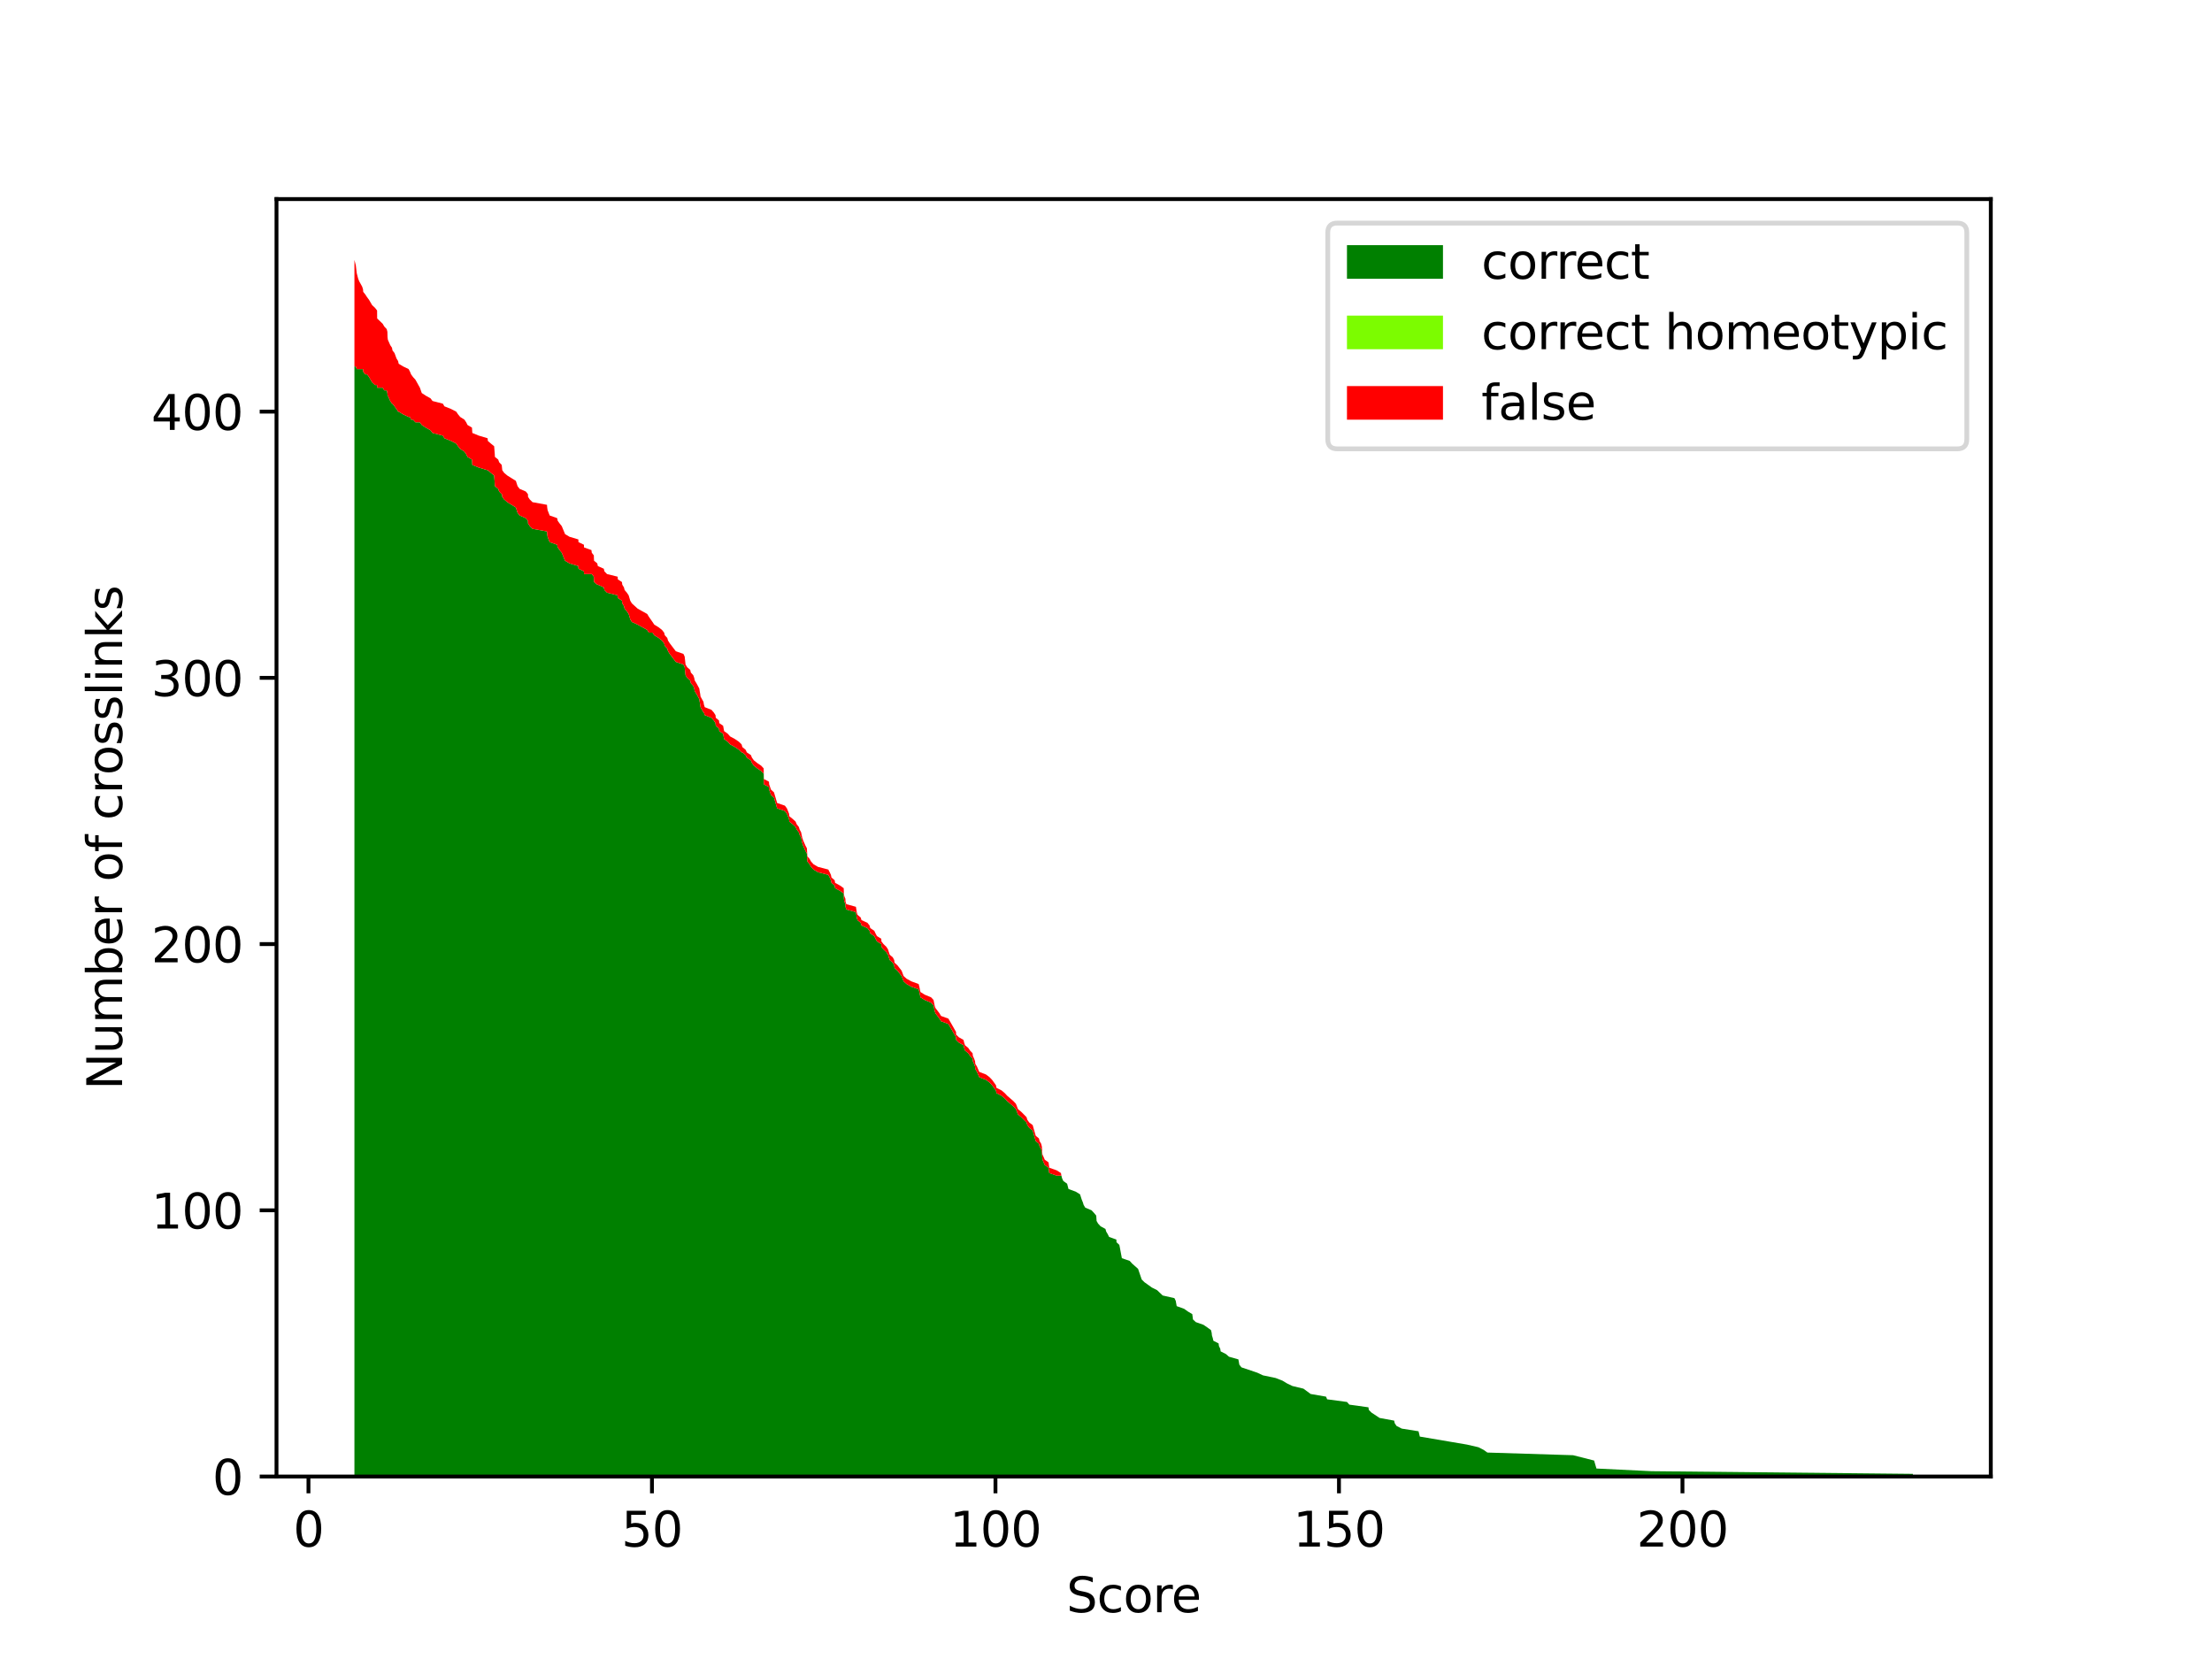 <?xml version="1.0" encoding="utf-8" standalone="no"?>
<!DOCTYPE svg PUBLIC "-//W3C//DTD SVG 1.1//EN"
  "http://www.w3.org/Graphics/SVG/1.1/DTD/svg11.dtd">
<svg xmlns:xlink="http://www.w3.org/1999/xlink" width="460.8pt" height="345.6pt" viewBox="0 0 460.8 345.6" xmlns="http://www.w3.org/2000/svg" version="1.1">
 <defs>
  <style type="text/css">*{stroke-linejoin: round; stroke-linecap: butt}</style>
 </defs>
 <g id="figure_1">
  <g id="patch_1">
   <path d="M 0 345.6 
L 460.8 345.6 
L 460.8 0 
L 0 0 
z
" style="fill: #ffffff"/>
  </g>
  <g id="axes_1">
   <g id="patch_2">
    <path d="M 57.6 307.584 
L 414.72 307.584 
L 414.72 41.472 
L 57.6 41.472 
z
" style="fill: #ffffff"/>
   </g>
   <g id="PolyCollection_1">
    <path d="M 73.833 76.327 
L 73.833 307.584 
L 74.119 307.584 
L 74.319 307.584 
L 74.606 307.584 
L 74.82 307.584 
L 75.436 307.584 
L 75.622 307.584 
L 75.665 307.584 
L 76.108 307.584 
L 76.466 307.584 
L 76.881 307.584 
L 77.525 307.584 
L 78.126 307.584 
L 78.555 307.584 
L 78.57 307.584 
L 79.729 307.584 
L 80.044 307.584 
L 80.559 307.584 
L 80.702 307.584 
L 80.731 307.584 
L 80.802 307.584 
L 81.289 307.584 
L 81.661 307.584 
L 81.761 307.584 
L 82.191 307.584 
L 82.591 307.584 
L 82.935 307.584 
L 83.049 307.584 
L 83.965 307.584 
L 85.124 307.584 
L 85.411 307.584 
L 85.64 307.584 
L 86.04 307.584 
L 86.541 307.584 
L 87.472 307.584 
L 87.858 307.584 
L 88.702 307.584 
L 89.69 307.584 
L 90.105 307.584 
L 92.252 307.584 
L 92.581 307.584 
L 93.969 307.584 
L 95.042 307.584 
L 95.414 307.584 
L 95.872 307.584 
L 96.745 307.584 
L 97.117 307.584 
L 97.389 307.584 
L 98.32 307.584 
L 98.391 307.584 
L 99.736 307.584 
L 101.583 307.584 
L 101.626 307.584 
L 102.27 307.584 
L 102.942 307.584 
L 102.985 307.584 
L 103.071 307.584 
L 103.1 307.584 
L 103.787 307.584 
L 103.987 307.584 
L 104.516 307.584 
L 104.574 307.584 
L 104.631 307.584 
L 105.032 307.584 
L 105.69 307.584 
L 106.577 307.584 
L 107.465 307.584 
L 107.822 307.584 
L 108.252 307.584 
L 109.54 307.584 
L 109.983 307.584 
L 109.998 307.584 
L 110.37 307.584 
L 110.928 307.584 
L 113.948 307.584 
L 113.991 307.584 
L 114.076 307.584 
L 114.506 307.584 
L 116.066 307.584 
L 116.18 307.584 
L 116.581 307.584 
L 117.025 307.584 
L 117.712 307.584 
L 118.642 307.584 
L 120.488 307.584 
L 120.502 307.584 
L 121.647 307.584 
L 121.661 307.584 
L 123.207 307.584 
L 123.279 307.584 
L 123.708 307.584 
L 123.722 307.584 
L 123.751 307.584 
L 124.424 307.584 
L 124.538 307.584 
L 125.783 307.584 
L 125.912 307.584 
L 126.456 307.584 
L 128.674 307.584 
L 128.703 307.584 
L 129.561 307.584 
L 129.633 307.584 
L 129.976 307.584 
L 130.12 307.584 
L 130.592 307.584 
L 130.964 307.584 
L 131.293 307.584 
L 131.622 307.584 
L 132.839 307.584 
L 134.828 307.584 
L 135.157 307.584 
L 135.93 307.584 
L 136.302 307.584 
L 137.204 307.584 
L 137.905 307.584 
L 138.349 307.584 
L 138.492 307.584 
L 139.007 307.584 
L 139.164 307.584 
L 139.522 307.584 
L 140.782 307.584 
L 142.37 307.584 
L 142.628 307.584 
L 142.814 307.584 
L 143.157 307.584 
L 143.787 307.584 
L 143.916 307.584 
L 144.417 307.584 
L 144.617 307.584 
L 144.731 307.584 
L 145.075 307.584 
L 145.676 307.584 
L 145.762 307.584 
L 145.862 307.584 
L 145.934 307.584 
L 146.234 307.584 
L 146.549 307.584 
L 146.635 307.584 
L 146.807 307.584 
L 148.209 307.584 
L 148.696 307.584 
L 149.054 307.584 
L 149.111 307.584 
L 149.783 307.584 
L 149.841 307.584 
L 150.642 307.584 
L 150.842 307.584 
L 151.615 307.584 
L 152.102 307.584 
L 153.118 307.584 
L 153.934 307.584 
L 154.492 307.584 
L 154.649 307.584 
L 155.322 307.584 
L 155.58 307.584 
L 156.424 307.584 
L 156.653 307.584 
L 157.054 307.584 
L 157.755 307.584 
L 158.571 307.584 
L 159.086 307.584 
L 159.129 307.584 
L 160.188 307.584 
L 160.231 307.584 
L 160.617 307.584 
L 161.233 307.584 
L 161.891 307.584 
L 163.508 307.584 
L 163.923 307.584 
L 164.367 307.584 
L 164.438 307.584 
L 165.14 307.584 
L 165.741 307.584 
L 165.97 307.584 
L 166.413 307.584 
L 166.585 307.584 
L 166.886 307.584 
L 167 307.584 
L 167.115 307.584 
L 167.301 307.584 
L 167.787 307.584 
L 168.088 307.584 
L 168.188 307.584 
L 168.646 307.584 
L 168.961 307.584 
L 169.462 307.584 
L 170.406 307.584 
L 172.553 307.584 
L 172.839 307.584 
L 173.097 307.584 
L 173.211 307.584 
L 173.87 307.584 
L 173.97 307.584 
L 174.986 307.584 
L 175.759 307.584 
L 175.802 307.584 
L 175.887 307.584 
L 176.116 307.584 
L 176.131 307.584 
L 176.302 307.584 
L 178.306 307.584 
L 178.478 307.584 
L 178.621 307.584 
L 179.294 307.584 
L 179.465 307.584 
L 180.696 307.584 
L 181.14 307.584 
L 181.297 307.584 
L 182.127 307.584 
L 182.385 307.584 
L 182.685 307.584 
L 183.587 307.584 
L 183.616 307.584 
L 184.045 307.584 
L 184.632 307.584 
L 184.99 307.584 
L 185.161 307.584 
L 185.347 307.584 
L 185.991 307.584 
L 186.278 307.584 
L 186.349 307.584 
L 186.964 307.584 
L 187.823 307.584 
L 188.238 307.584 
L 188.854 307.584 
L 189.855 307.584 
L 191.372 307.584 
L 191.516 307.584 
L 191.745 307.584 
L 192.632 307.584 
L 193.963 307.584 
L 194.478 307.584 
L 194.693 307.584 
L 194.864 307.584 
L 195.709 307.584 
L 196.038 307.584 
L 197.569 307.584 
L 198.213 307.584 
L 199.158 307.584 
L 199.172 307.584 
L 199.745 307.584 
L 200.718 307.584 
L 200.847 307.584 
L 201.033 307.584 
L 201.705 307.584 
L 202.077 307.584 
L 202.607 307.584 
L 202.664 307.584 
L 202.922 307.584 
L 203.122 307.584 
L 203.179 307.584 
L 203.523 307.584 
L 203.995 307.584 
L 205.412 307.584 
L 206.142 307.584 
L 206.671 307.584 
L 207.473 307.584 
L 207.587 307.584 
L 208.675 307.584 
L 209.319 307.584 
L 209.834 307.584 
L 211.122 307.584 
L 211.637 307.584 
L 212.067 307.584 
L 212.739 307.584 
L 213.841 307.584 
L 214.013 307.584 
L 214.399 307.584 
L 215.129 307.584 
L 215.759 307.584 
L 216.432 307.584 
L 216.561 307.584 
L 216.89 307.584 
L 217.033 307.584 
L 217.162 307.584 
L 217.648 307.584 
L 218.435 307.584 
L 218.578 307.584 
L 220.138 307.584 
L 221.011 307.584 
L 221.112 307.584 
L 221.255 307.584 
L 221.512 307.584 
L 222.299 307.584 
L 222.586 307.584 
L 224.103 307.584 
L 224.99 307.584 
L 225.348 307.584 
L 225.577 307.584 
L 225.748 307.584 
L 226.078 307.584 
L 227.394 307.584 
L 227.909 307.584 
L 228.367 307.584 
L 228.439 307.584 
L 228.754 307.584 
L 229.269 307.584 
L 230.285 307.584 
L 230.443 307.584 
L 230.772 307.584 
L 231.044 307.584 
L 232.561 307.584 
L 232.589 307.584 
L 233.176 307.584 
L 233.291 307.584 
L 233.391 307.584 
L 233.706 307.584 
L 235.337 307.584 
L 235.838 307.584 
L 237.083 307.584 
L 237.842 307.584 
L 238.4 307.584 
L 239.945 307.584 
L 241.047 307.584 
L 242.207 307.584 
L 244.654 307.584 
L 244.926 307.584 
L 245.126 307.584 
L 246.672 307.584 
L 247.445 307.584 
L 248.375 307.584 
L 248.518 307.584 
L 249.105 307.584 
L 250.693 307.584 
L 251.509 307.584 
L 252.268 307.584 
L 252.411 307.584 
L 252.468 307.584 
L 252.64 307.584 
L 252.768 307.584 
L 253.856 307.584 
L 253.928 307.584 
L 254.2 307.584 
L 254.285 307.584 
L 255.387 307.584 
L 256.017 307.584 
L 257.978 307.584 
L 258.178 307.584 
L 258.622 307.584 
L 261.913 307.584 
L 263.101 307.584 
L 265.749 307.584 
L 267.166 307.584 
L 268.082 307.584 
L 269.227 307.584 
L 271.531 307.584 
L 273.033 307.584 
L 276.239 307.584 
L 276.468 307.584 
L 280.604 307.584 
L 281.091 307.584 
L 285.069 307.584 
L 285.155 307.584 
L 285.713 307.584 
L 287.388 307.584 
L 290.422 307.584 
L 290.551 307.584 
L 290.923 307.584 
L 292.01 307.584 
L 295.502 307.584 
L 295.645 307.584 
L 295.774 307.584 
L 302.315 307.584 
L 305.578 307.584 
L 307.982 307.584 
L 309.07 307.584 
L 309.842 307.584 
L 327.703 307.584 
L 332.082 307.584 
L 332.569 307.584 
L 344.047 307.584 
L 398.487 307.584 
L 398.487 307.029 
L 398.487 307.029 
L 344.047 306.475 
L 332.569 305.92 
L 332.082 304.257 
L 327.703 303.147 
L 309.842 302.593 
L 309.07 302.038 
L 307.982 301.484 
L 305.578 300.929 
L 302.315 300.375 
L 295.774 299.265 
L 295.645 298.711 
L 295.502 298.156 
L 292.01 297.602 
L 290.923 297.047 
L 290.551 296.493 
L 290.422 295.938 
L 287.388 295.383 
L 285.713 294.274 
L 285.155 293.72 
L 285.069 293.165 
L 281.091 292.611 
L 280.604 292.056 
L 276.468 291.501 
L 276.239 290.947 
L 273.033 290.392 
L 271.531 289.283 
L 269.227 288.729 
L 268.082 288.174 
L 267.166 287.619 
L 265.749 287.065 
L 263.101 286.51 
L 261.913 285.956 
L 258.622 284.846 
L 258.178 284.292 
L 257.978 283.183 
L 256.017 282.628 
L 255.387 282.074 
L 254.285 281.519 
L 254.2 280.964 
L 253.928 280.41 
L 253.856 279.855 
L 252.768 279.301 
L 252.64 278.746 
L 252.468 278.192 
L 252.411 277.637 
L 252.268 277.082 
L 251.509 276.528 
L 250.693 275.973 
L 249.105 275.419 
L 248.518 274.864 
L 248.375 273.755 
L 247.445 273.2 
L 246.672 272.646 
L 245.126 272.091 
L 244.926 270.982 
L 244.654 270.428 
L 242.207 269.873 
L 241.047 268.764 
L 239.945 268.209 
L 238.4 267.1 
L 237.842 266.546 
L 237.083 264.327 
L 235.838 263.218 
L 235.337 262.664 
L 233.706 262.109 
L 233.391 260.445 
L 233.291 259.891 
L 233.176 259.336 
L 232.589 258.782 
L 232.561 258.227 
L 231.044 257.672 
L 230.772 257.118 
L 230.443 256.563 
L 230.285 256.009 
L 229.269 255.454 
L 228.754 254.9 
L 228.439 254.345 
L 228.367 253.236 
L 227.909 252.681 
L 227.394 252.127 
L 226.078 251.572 
L 225.748 251.018 
L 225.577 250.463 
L 225.348 249.908 
L 224.99 248.799 
L 224.103 248.245 
L 222.586 247.69 
L 222.299 246.581 
L 221.512 246.026 
L 221.255 245.472 
L 221.112 244.917 
L 221.011 244.917 
L 220.138 244.917 
L 218.578 244.363 
L 218.435 243.253 
L 217.648 242.699 
L 217.162 241.59 
L 217.033 239.926 
L 216.89 239.371 
L 216.561 238.817 
L 216.432 238.262 
L 215.759 237.708 
L 215.129 235.489 
L 214.399 234.935 
L 214.013 234.38 
L 213.841 233.826 
L 212.739 232.717 
L 212.067 232.162 
L 211.637 231.053 
L 211.122 230.498 
L 209.834 229.389 
L 209.319 228.835 
L 208.675 228.28 
L 207.587 227.725 
L 207.473 227.171 
L 206.671 226.062 
L 206.142 225.507 
L 205.412 224.953 
L 203.995 224.398 
L 203.523 223.289 
L 203.179 222.734 
L 203.122 222.18 
L 202.922 221.625 
L 202.664 221.071 
L 202.607 220.516 
L 202.077 219.961 
L 201.705 219.407 
L 201.033 218.852 
L 200.847 218.298 
L 200.718 217.743 
L 199.745 217.189 
L 199.172 216.634 
L 199.158 216.079 
L 198.213 214.416 
L 197.569 213.307 
L 196.038 212.752 
L 195.709 212.197 
L 194.864 211.088 
L 194.693 210.534 
L 194.478 209.425 
L 193.963 208.87 
L 192.632 208.315 
L 191.745 207.761 
L 191.516 206.652 
L 191.372 206.097 
L 189.855 205.543 
L 188.854 204.988 
L 188.238 204.433 
L 187.823 203.324 
L 186.964 202.215 
L 186.349 201.66 
L 186.278 201.106 
L 185.991 200.551 
L 185.347 199.997 
L 185.161 199.442 
L 184.99 198.888 
L 184.632 198.333 
L 184.045 197.778 
L 183.616 197.224 
L 183.587 196.669 
L 182.685 196.115 
L 182.385 195.56 
L 182.127 195.006 
L 181.297 194.451 
L 181.14 193.896 
L 180.696 193.342 
L 179.465 192.787 
L 179.294 192.233 
L 178.621 191.678 
L 178.478 191.124 
L 178.306 190.014 
L 176.302 189.46 
L 176.131 188.905 
L 176.116 188.351 
L 175.887 187.796 
L 175.802 187.242 
L 175.759 186.132 
L 174.986 185.578 
L 173.97 185.023 
L 173.87 184.469 
L 173.211 183.914 
L 173.097 183.36 
L 172.839 182.805 
L 172.553 182.25 
L 170.406 181.696 
L 169.462 181.141 
L 168.961 180.587 
L 168.646 180.032 
L 168.188 179.478 
L 168.088 177.814 
L 167.787 177.259 
L 167.301 176.15 
L 167.115 175.596 
L 167 175.041 
L 166.886 174.486 
L 166.585 173.932 
L 166.413 173.377 
L 165.97 172.823 
L 165.741 172.268 
L 165.14 171.714 
L 164.438 171.159 
L 164.367 170.604 
L 163.923 169.495 
L 163.508 168.941 
L 161.891 168.386 
L 161.233 166.168 
L 160.617 165.613 
L 160.231 164.504 
L 160.188 163.95 
L 159.129 163.395 
L 159.086 161.177 
L 158.571 160.622 
L 157.755 160.068 
L 157.054 159.513 
L 156.653 158.958 
L 156.424 158.404 
L 155.58 157.849 
L 155.322 157.295 
L 154.649 156.74 
L 154.492 156.74 
L 153.934 156.185 
L 153.118 155.631 
L 152.102 155.076 
L 151.615 154.522 
L 150.842 153.967 
L 150.642 152.858 
L 149.841 152.303 
L 149.783 151.749 
L 149.111 151.194 
L 149.054 150.64 
L 148.696 150.085 
L 148.209 149.531 
L 146.807 148.976 
L 146.635 148.421 
L 146.549 148.421 
L 146.234 147.867 
L 145.934 147.312 
L 145.862 146.758 
L 145.762 146.203 
L 145.676 145.649 
L 145.075 144.539 
L 144.731 143.985 
L 144.617 143.43 
L 144.417 142.876 
L 143.916 142.321 
L 143.787 141.767 
L 143.157 141.212 
L 142.814 140.657 
L 142.628 138.994 
L 142.37 138.439 
L 140.782 137.885 
L 139.522 136.221 
L 139.164 135.666 
L 139.007 135.112 
L 138.492 134.557 
L 138.349 134.003 
L 137.905 133.448 
L 137.204 132.893 
L 136.302 132.339 
L 135.93 131.784 
L 135.157 131.784 
L 134.828 131.23 
L 132.839 130.121 
L 131.622 129.566 
L 131.293 129.011 
L 130.964 127.902 
L 130.592 127.348 
L 130.12 126.793 
L 129.976 126.239 
L 129.633 125.684 
L 129.561 125.129 
L 128.703 124.575 
L 128.674 124.02 
L 126.456 123.466 
L 125.912 122.911 
L 125.783 122.357 
L 124.538 121.802 
L 124.424 121.802 
L 123.751 121.247 
L 123.722 120.693 
L 123.708 120.138 
L 123.279 119.584 
L 123.207 119.584 
L 121.661 119.584 
L 121.647 119.029 
L 120.502 118.475 
L 120.488 117.92 
L 118.642 117.365 
L 117.712 116.811 
L 117.025 115.147 
L 116.581 114.592 
L 116.18 114.038 
L 116.066 113.483 
L 114.506 112.929 
L 114.076 111.82 
L 113.991 111.265 
L 113.948 110.71 
L 110.928 110.156 
L 110.37 109.601 
L 109.998 109.047 
L 109.983 108.492 
L 109.54 107.938 
L 108.252 107.383 
L 107.822 106.828 
L 107.465 105.719 
L 106.577 105.165 
L 105.69 104.61 
L 105.032 104.056 
L 104.631 103.501 
L 104.574 102.946 
L 104.516 102.946 
L 103.987 102.392 
L 103.787 101.837 
L 103.1 101.283 
L 103.071 100.728 
L 102.985 99.619 
L 102.942 99.064 
L 102.27 98.51 
L 101.626 97.955 
L 101.583 97.955 
L 99.736 97.401 
L 98.391 96.846 
L 98.32 95.737 
L 97.389 95.182 
L 97.117 94.628 
L 96.745 94.073 
L 95.872 93.519 
L 95.414 92.964 
L 95.042 92.41 
L 93.969 91.855 
L 92.581 91.3 
L 92.252 90.746 
L 90.105 90.191 
L 89.69 89.637 
L 88.702 89.082 
L 87.858 88.528 
L 87.472 87.973 
L 86.541 87.973 
L 86.04 87.418 
L 85.64 87.418 
L 85.411 86.864 
L 85.124 86.864 
L 83.965 86.309 
L 83.049 85.755 
L 82.935 85.755 
L 82.591 85.2 
L 82.191 84.646 
L 81.761 84.091 
L 81.661 84.091 
L 81.289 83.536 
L 80.802 82.427 
L 80.731 82.427 
L 80.702 81.873 
L 80.559 81.318 
L 80.044 81.318 
L 79.729 80.764 
L 78.57 80.764 
L 78.555 80.209 
L 78.126 80.209 
L 77.525 79.654 
L 76.881 78.545 
L 76.466 77.991 
L 76.108 77.991 
L 75.665 77.436 
L 75.622 76.882 
L 75.436 76.882 
L 74.82 76.882 
L 74.606 76.882 
L 74.319 76.882 
L 74.119 76.327 
L 73.833 76.327 
z
" clip-path="url(#p78bee0793d)" style="fill: #008000"/>
   </g>
   <g id="PolyCollection_2">
    <path d="M 73.833 76.327 
L 73.833 76.327 
L 74.119 76.327 
L 74.319 76.882 
L 74.606 76.882 
L 74.82 76.882 
L 75.436 76.882 
L 75.622 76.882 
L 75.665 77.436 
L 76.108 77.991 
L 76.466 77.991 
L 76.881 78.545 
L 77.525 79.654 
L 78.126 80.209 
L 78.555 80.209 
L 78.57 80.764 
L 79.729 80.764 
L 80.044 81.318 
L 80.559 81.318 
L 80.702 81.873 
L 80.731 82.427 
L 80.802 82.427 
L 81.289 83.536 
L 81.661 84.091 
L 81.761 84.091 
L 82.191 84.646 
L 82.591 85.2 
L 82.935 85.755 
L 83.049 85.755 
L 83.965 86.309 
L 85.124 86.864 
L 85.411 86.864 
L 85.64 87.418 
L 86.04 87.418 
L 86.541 87.973 
L 87.472 87.973 
L 87.858 88.528 
L 88.702 89.082 
L 89.69 89.637 
L 90.105 90.191 
L 92.252 90.746 
L 92.581 91.3 
L 93.969 91.855 
L 95.042 92.41 
L 95.414 92.964 
L 95.872 93.519 
L 96.745 94.073 
L 97.117 94.628 
L 97.389 95.182 
L 98.32 95.737 
L 98.391 96.846 
L 99.736 97.401 
L 101.583 97.955 
L 101.626 97.955 
L 102.27 98.51 
L 102.942 99.064 
L 102.985 99.619 
L 103.071 100.728 
L 103.1 101.283 
L 103.787 101.837 
L 103.987 102.392 
L 104.516 102.946 
L 104.574 102.946 
L 104.631 103.501 
L 105.032 104.056 
L 105.69 104.61 
L 106.577 105.165 
L 107.465 105.719 
L 107.822 106.828 
L 108.252 107.383 
L 109.54 107.938 
L 109.983 108.492 
L 109.998 109.047 
L 110.37 109.601 
L 110.928 110.156 
L 113.948 110.71 
L 113.991 111.265 
L 114.076 111.82 
L 114.506 112.929 
L 116.066 113.483 
L 116.18 114.038 
L 116.581 114.592 
L 117.025 115.147 
L 117.712 116.811 
L 118.642 117.365 
L 120.488 117.92 
L 120.502 118.475 
L 121.647 119.029 
L 121.661 119.584 
L 123.207 119.584 
L 123.279 119.584 
L 123.708 120.138 
L 123.722 120.693 
L 123.751 121.247 
L 124.424 121.802 
L 124.538 121.802 
L 125.783 122.357 
L 125.912 122.911 
L 126.456 123.466 
L 128.674 124.02 
L 128.703 124.575 
L 129.561 125.129 
L 129.633 125.684 
L 129.976 126.239 
L 130.12 126.793 
L 130.592 127.348 
L 130.964 127.902 
L 131.293 129.011 
L 131.622 129.566 
L 132.839 130.121 
L 134.828 131.23 
L 135.157 131.784 
L 135.93 131.784 
L 136.302 132.339 
L 137.204 132.893 
L 137.905 133.448 
L 138.349 134.003 
L 138.492 134.557 
L 139.007 135.112 
L 139.164 135.666 
L 139.522 136.221 
L 140.782 137.885 
L 142.37 138.439 
L 142.628 138.994 
L 142.814 140.657 
L 143.157 141.212 
L 143.787 141.767 
L 143.916 142.321 
L 144.417 142.876 
L 144.617 143.43 
L 144.731 143.985 
L 145.075 144.539 
L 145.676 145.649 
L 145.762 146.203 
L 145.862 146.758 
L 145.934 147.312 
L 146.234 147.867 
L 146.549 148.421 
L 146.635 148.421 
L 146.807 148.976 
L 148.209 149.531 
L 148.696 150.085 
L 149.054 150.64 
L 149.111 151.194 
L 149.783 151.749 
L 149.841 152.303 
L 150.642 152.858 
L 150.842 153.967 
L 151.615 154.522 
L 152.102 155.076 
L 153.118 155.631 
L 153.934 156.185 
L 154.492 156.74 
L 154.649 156.74 
L 155.322 157.295 
L 155.58 157.849 
L 156.424 158.404 
L 156.653 158.958 
L 157.054 159.513 
L 157.755 160.068 
L 158.571 160.622 
L 159.086 161.177 
L 159.129 163.395 
L 160.188 163.95 
L 160.231 164.504 
L 160.617 165.613 
L 161.233 166.168 
L 161.891 168.386 
L 163.508 168.941 
L 163.923 169.495 
L 164.367 170.604 
L 164.438 171.159 
L 165.14 171.714 
L 165.741 172.268 
L 165.97 172.823 
L 166.413 173.377 
L 166.585 173.932 
L 166.886 174.486 
L 167 175.041 
L 167.115 175.596 
L 167.301 176.15 
L 167.787 177.259 
L 168.088 177.814 
L 168.188 179.478 
L 168.646 180.032 
L 168.961 180.587 
L 169.462 181.141 
L 170.406 181.696 
L 172.553 182.25 
L 172.839 182.805 
L 173.097 183.36 
L 173.211 183.914 
L 173.87 184.469 
L 173.97 185.023 
L 174.986 185.578 
L 175.759 186.132 
L 175.802 187.242 
L 175.887 187.796 
L 176.116 188.351 
L 176.131 188.905 
L 176.302 189.46 
L 178.306 190.014 
L 178.478 191.124 
L 178.621 191.678 
L 179.294 192.233 
L 179.465 192.787 
L 180.696 193.342 
L 181.14 193.896 
L 181.297 194.451 
L 182.127 195.006 
L 182.385 195.56 
L 182.685 196.115 
L 183.587 196.669 
L 183.616 197.224 
L 184.045 197.778 
L 184.632 198.333 
L 184.99 198.888 
L 185.161 199.442 
L 185.347 199.997 
L 185.991 200.551 
L 186.278 201.106 
L 186.349 201.66 
L 186.964 202.215 
L 187.823 203.324 
L 188.238 204.433 
L 188.854 204.988 
L 189.855 205.543 
L 191.372 206.097 
L 191.516 206.652 
L 191.745 207.761 
L 192.632 208.315 
L 193.963 208.87 
L 194.478 209.425 
L 194.693 210.534 
L 194.864 211.088 
L 195.709 212.197 
L 196.038 212.752 
L 197.569 213.307 
L 198.213 214.416 
L 199.158 216.079 
L 199.172 216.634 
L 199.745 217.189 
L 200.718 217.743 
L 200.847 218.298 
L 201.033 218.852 
L 201.705 219.407 
L 202.077 219.961 
L 202.607 220.516 
L 202.664 221.071 
L 202.922 221.625 
L 203.122 222.18 
L 203.179 222.734 
L 203.523 223.289 
L 203.995 224.398 
L 205.412 224.953 
L 206.142 225.507 
L 206.671 226.062 
L 207.473 227.171 
L 207.587 227.725 
L 208.675 228.28 
L 209.319 228.835 
L 209.834 229.389 
L 211.122 230.498 
L 211.637 231.053 
L 212.067 232.162 
L 212.739 232.717 
L 213.841 233.826 
L 214.013 234.38 
L 214.399 234.935 
L 215.129 235.489 
L 215.759 237.708 
L 216.432 238.262 
L 216.561 238.817 
L 216.89 239.371 
L 217.033 239.926 
L 217.162 241.59 
L 217.648 242.699 
L 218.435 243.253 
L 218.578 244.363 
L 220.138 244.917 
L 221.011 244.917 
L 221.112 244.917 
L 221.255 245.472 
L 221.512 246.026 
L 222.299 246.581 
L 222.586 247.69 
L 224.103 248.245 
L 224.99 248.799 
L 225.348 249.908 
L 225.577 250.463 
L 225.748 251.018 
L 226.078 251.572 
L 227.394 252.127 
L 227.909 252.681 
L 228.367 253.236 
L 228.439 254.345 
L 228.754 254.9 
L 229.269 255.454 
L 230.285 256.009 
L 230.443 256.563 
L 230.772 257.118 
L 231.044 257.672 
L 232.561 258.227 
L 232.589 258.782 
L 233.176 259.336 
L 233.291 259.891 
L 233.391 260.445 
L 233.706 262.109 
L 235.337 262.664 
L 235.838 263.218 
L 237.083 264.327 
L 237.842 266.546 
L 238.4 267.1 
L 239.945 268.209 
L 241.047 268.764 
L 242.207 269.873 
L 244.654 270.428 
L 244.926 270.982 
L 245.126 272.091 
L 246.672 272.646 
L 247.445 273.2 
L 248.375 273.755 
L 248.518 274.864 
L 249.105 275.419 
L 250.693 275.973 
L 251.509 276.528 
L 252.268 277.082 
L 252.411 277.637 
L 252.468 278.192 
L 252.64 278.746 
L 252.768 279.301 
L 253.856 279.855 
L 253.928 280.41 
L 254.2 280.964 
L 254.285 281.519 
L 255.387 282.074 
L 256.017 282.628 
L 257.978 283.183 
L 258.178 284.292 
L 258.622 284.846 
L 261.913 285.956 
L 263.101 286.51 
L 265.749 287.065 
L 267.166 287.619 
L 268.082 288.174 
L 269.227 288.729 
L 271.531 289.283 
L 273.033 290.392 
L 276.239 290.947 
L 276.468 291.501 
L 280.604 292.056 
L 281.091 292.611 
L 285.069 293.165 
L 285.155 293.72 
L 285.713 294.274 
L 287.388 295.383 
L 290.422 295.938 
L 290.551 296.493 
L 290.923 297.047 
L 292.01 297.602 
L 295.502 298.156 
L 295.645 298.711 
L 295.774 299.265 
L 302.315 300.375 
L 305.578 300.929 
L 307.982 301.484 
L 309.07 302.038 
L 309.842 302.593 
L 327.703 303.147 
L 332.082 304.257 
L 332.569 305.92 
L 344.047 306.475 
L 398.487 307.029 
L 398.487 307.029 
L 398.487 307.029 
L 344.047 306.475 
L 332.569 305.92 
L 332.082 304.257 
L 327.703 303.147 
L 309.842 302.593 
L 309.07 302.038 
L 307.982 301.484 
L 305.578 300.929 
L 302.315 300.375 
L 295.774 299.265 
L 295.645 298.711 
L 295.502 298.156 
L 292.01 297.602 
L 290.923 297.047 
L 290.551 296.493 
L 290.422 295.938 
L 287.388 295.383 
L 285.713 294.274 
L 285.155 293.72 
L 285.069 293.165 
L 281.091 292.611 
L 280.604 292.056 
L 276.468 291.501 
L 276.239 290.947 
L 273.033 290.392 
L 271.531 289.283 
L 269.227 288.729 
L 268.082 288.174 
L 267.166 287.619 
L 265.749 287.065 
L 263.101 286.51 
L 261.913 285.956 
L 258.622 284.846 
L 258.178 284.292 
L 257.978 283.183 
L 256.017 282.628 
L 255.387 282.074 
L 254.285 281.519 
L 254.2 280.964 
L 253.928 280.41 
L 253.856 279.855 
L 252.768 279.301 
L 252.64 278.746 
L 252.468 278.192 
L 252.411 277.637 
L 252.268 277.082 
L 251.509 276.528 
L 250.693 275.973 
L 249.105 275.419 
L 248.518 274.864 
L 248.375 273.755 
L 247.445 273.2 
L 246.672 272.646 
L 245.126 272.091 
L 244.926 270.982 
L 244.654 270.428 
L 242.207 269.873 
L 241.047 268.764 
L 239.945 268.209 
L 238.4 267.1 
L 237.842 266.546 
L 237.083 264.327 
L 235.838 263.218 
L 235.337 262.664 
L 233.706 262.109 
L 233.391 260.445 
L 233.291 259.891 
L 233.176 259.336 
L 232.589 258.782 
L 232.561 258.227 
L 231.044 257.672 
L 230.772 257.118 
L 230.443 256.563 
L 230.285 256.009 
L 229.269 255.454 
L 228.754 254.9 
L 228.439 254.345 
L 228.367 253.236 
L 227.909 252.681 
L 227.394 252.127 
L 226.078 251.572 
L 225.748 251.018 
L 225.577 250.463 
L 225.348 249.908 
L 224.99 248.799 
L 224.103 248.245 
L 222.586 247.69 
L 222.299 246.581 
L 221.512 246.026 
L 221.255 245.472 
L 221.112 244.917 
L 221.011 244.917 
L 220.138 244.917 
L 218.578 244.363 
L 218.435 243.253 
L 217.648 242.699 
L 217.162 241.59 
L 217.033 239.926 
L 216.89 239.371 
L 216.561 238.817 
L 216.432 238.262 
L 215.759 237.708 
L 215.129 235.489 
L 214.399 234.935 
L 214.013 234.38 
L 213.841 233.826 
L 212.739 232.717 
L 212.067 232.162 
L 211.637 231.053 
L 211.122 230.498 
L 209.834 229.389 
L 209.319 228.835 
L 208.675 228.28 
L 207.587 227.725 
L 207.473 227.171 
L 206.671 226.062 
L 206.142 225.507 
L 205.412 224.953 
L 203.995 224.398 
L 203.523 223.289 
L 203.179 222.734 
L 203.122 222.18 
L 202.922 221.625 
L 202.664 221.071 
L 202.607 220.516 
L 202.077 219.961 
L 201.705 219.407 
L 201.033 218.852 
L 200.847 218.298 
L 200.718 217.743 
L 199.745 217.189 
L 199.172 216.634 
L 199.158 216.079 
L 198.213 214.416 
L 197.569 213.307 
L 196.038 212.752 
L 195.709 212.197 
L 194.864 211.088 
L 194.693 210.534 
L 194.478 209.425 
L 193.963 208.87 
L 192.632 208.315 
L 191.745 207.761 
L 191.516 206.652 
L 191.372 206.097 
L 189.855 205.543 
L 188.854 204.988 
L 188.238 204.433 
L 187.823 203.324 
L 186.964 202.215 
L 186.349 201.66 
L 186.278 201.106 
L 185.991 200.551 
L 185.347 199.997 
L 185.161 199.442 
L 184.99 198.888 
L 184.632 198.333 
L 184.045 197.778 
L 183.616 197.224 
L 183.587 196.669 
L 182.685 196.115 
L 182.385 195.56 
L 182.127 195.006 
L 181.297 194.451 
L 181.14 193.896 
L 180.696 193.342 
L 179.465 192.787 
L 179.294 192.233 
L 178.621 191.678 
L 178.478 191.124 
L 178.306 190.014 
L 176.302 189.46 
L 176.131 188.905 
L 176.116 188.351 
L 175.887 187.796 
L 175.802 187.242 
L 175.759 186.132 
L 174.986 185.578 
L 173.97 185.023 
L 173.87 184.469 
L 173.211 183.914 
L 173.097 183.36 
L 172.839 182.805 
L 172.553 182.25 
L 170.406 181.696 
L 169.462 181.141 
L 168.961 180.587 
L 168.646 180.032 
L 168.188 179.478 
L 168.088 177.814 
L 167.787 177.259 
L 167.301 176.15 
L 167.115 175.596 
L 167 175.041 
L 166.886 174.486 
L 166.585 173.932 
L 166.413 173.377 
L 165.97 172.823 
L 165.741 172.268 
L 165.14 171.714 
L 164.438 171.159 
L 164.367 170.604 
L 163.923 169.495 
L 163.508 168.941 
L 161.891 168.386 
L 161.233 166.168 
L 160.617 165.613 
L 160.231 164.504 
L 160.188 163.95 
L 159.129 163.395 
L 159.086 161.177 
L 158.571 160.622 
L 157.755 160.068 
L 157.054 159.513 
L 156.653 158.958 
L 156.424 158.404 
L 155.58 157.849 
L 155.322 157.295 
L 154.649 156.74 
L 154.492 156.74 
L 153.934 156.185 
L 153.118 155.631 
L 152.102 155.076 
L 151.615 154.522 
L 150.842 153.967 
L 150.642 152.858 
L 149.841 152.303 
L 149.783 151.749 
L 149.111 151.194 
L 149.054 150.64 
L 148.696 150.085 
L 148.209 149.531 
L 146.807 148.976 
L 146.635 148.421 
L 146.549 148.421 
L 146.234 147.867 
L 145.934 147.312 
L 145.862 146.758 
L 145.762 146.203 
L 145.676 145.649 
L 145.075 144.539 
L 144.731 143.985 
L 144.617 143.43 
L 144.417 142.876 
L 143.916 142.321 
L 143.787 141.767 
L 143.157 141.212 
L 142.814 140.657 
L 142.628 138.994 
L 142.37 138.439 
L 140.782 137.885 
L 139.522 136.221 
L 139.164 135.666 
L 139.007 135.112 
L 138.492 134.557 
L 138.349 134.003 
L 137.905 133.448 
L 137.204 132.893 
L 136.302 132.339 
L 135.93 131.784 
L 135.157 131.784 
L 134.828 131.23 
L 132.839 130.121 
L 131.622 129.566 
L 131.293 129.011 
L 130.964 127.902 
L 130.592 127.348 
L 130.12 126.793 
L 129.976 126.239 
L 129.633 125.684 
L 129.561 125.129 
L 128.703 124.575 
L 128.674 124.02 
L 126.456 123.466 
L 125.912 122.911 
L 125.783 122.357 
L 124.538 121.802 
L 124.424 121.802 
L 123.751 121.247 
L 123.722 120.693 
L 123.708 120.138 
L 123.279 119.584 
L 123.207 119.584 
L 121.661 119.584 
L 121.647 119.029 
L 120.502 118.475 
L 120.488 117.92 
L 118.642 117.365 
L 117.712 116.811 
L 117.025 115.147 
L 116.581 114.592 
L 116.18 114.038 
L 116.066 113.483 
L 114.506 112.929 
L 114.076 111.82 
L 113.991 111.265 
L 113.948 110.71 
L 110.928 110.156 
L 110.37 109.601 
L 109.998 109.047 
L 109.983 108.492 
L 109.54 107.938 
L 108.252 107.383 
L 107.822 106.828 
L 107.465 105.719 
L 106.577 105.165 
L 105.69 104.61 
L 105.032 104.056 
L 104.631 103.501 
L 104.574 102.946 
L 104.516 102.946 
L 103.987 102.392 
L 103.787 101.837 
L 103.1 101.283 
L 103.071 100.728 
L 102.985 99.619 
L 102.942 99.064 
L 102.27 98.51 
L 101.626 97.955 
L 101.583 97.955 
L 99.736 97.401 
L 98.391 96.846 
L 98.32 95.737 
L 97.389 95.182 
L 97.117 94.628 
L 96.745 94.073 
L 95.872 93.519 
L 95.414 92.964 
L 95.042 92.41 
L 93.969 91.855 
L 92.581 91.3 
L 92.252 90.746 
L 90.105 90.191 
L 89.69 89.637 
L 88.702 89.082 
L 87.858 88.528 
L 87.472 87.973 
L 86.541 87.973 
L 86.04 87.418 
L 85.64 87.418 
L 85.411 86.864 
L 85.124 86.864 
L 83.965 86.309 
L 83.049 85.755 
L 82.935 85.755 
L 82.591 85.2 
L 82.191 84.646 
L 81.761 84.091 
L 81.661 84.091 
L 81.289 83.536 
L 80.802 82.427 
L 80.731 82.427 
L 80.702 81.873 
L 80.559 81.318 
L 80.044 81.318 
L 79.729 80.764 
L 78.57 80.764 
L 78.555 80.209 
L 78.126 80.209 
L 77.525 79.654 
L 76.881 78.545 
L 76.466 77.991 
L 76.108 77.991 
L 75.665 77.436 
L 75.622 76.882 
L 75.436 76.882 
L 74.82 76.882 
L 74.606 76.882 
L 74.319 76.882 
L 74.119 76.327 
L 73.833 76.327 
z
" clip-path="url(#p78bee0793d)" style="fill: #7cfc00"/>
   </g>
   <g id="PolyCollection_3">
    <path d="M 73.833 54.144 
L 73.833 76.327 
L 74.119 76.327 
L 74.319 76.882 
L 74.606 76.882 
L 74.82 76.882 
L 75.436 76.882 
L 75.622 76.882 
L 75.665 77.436 
L 76.108 77.991 
L 76.466 77.991 
L 76.881 78.545 
L 77.525 79.654 
L 78.126 80.209 
L 78.555 80.209 
L 78.57 80.764 
L 79.729 80.764 
L 80.044 81.318 
L 80.559 81.318 
L 80.702 81.873 
L 80.731 82.427 
L 80.802 82.427 
L 81.289 83.536 
L 81.661 84.091 
L 81.761 84.091 
L 82.191 84.646 
L 82.591 85.2 
L 82.935 85.755 
L 83.049 85.755 
L 83.965 86.309 
L 85.124 86.864 
L 85.411 86.864 
L 85.64 87.418 
L 86.04 87.418 
L 86.541 87.973 
L 87.472 87.973 
L 87.858 88.528 
L 88.702 89.082 
L 89.69 89.637 
L 90.105 90.191 
L 92.252 90.746 
L 92.581 91.3 
L 93.969 91.855 
L 95.042 92.41 
L 95.414 92.964 
L 95.872 93.519 
L 96.745 94.073 
L 97.117 94.628 
L 97.389 95.182 
L 98.32 95.737 
L 98.391 96.846 
L 99.736 97.401 
L 101.583 97.955 
L 101.626 97.955 
L 102.27 98.51 
L 102.942 99.064 
L 102.985 99.619 
L 103.071 100.728 
L 103.1 101.283 
L 103.787 101.837 
L 103.987 102.392 
L 104.516 102.946 
L 104.574 102.946 
L 104.631 103.501 
L 105.032 104.056 
L 105.69 104.61 
L 106.577 105.165 
L 107.465 105.719 
L 107.822 106.828 
L 108.252 107.383 
L 109.54 107.938 
L 109.983 108.492 
L 109.998 109.047 
L 110.37 109.601 
L 110.928 110.156 
L 113.948 110.71 
L 113.991 111.265 
L 114.076 111.82 
L 114.506 112.929 
L 116.066 113.483 
L 116.18 114.038 
L 116.581 114.592 
L 117.025 115.147 
L 117.712 116.811 
L 118.642 117.365 
L 120.488 117.92 
L 120.502 118.475 
L 121.647 119.029 
L 121.661 119.584 
L 123.207 119.584 
L 123.279 119.584 
L 123.708 120.138 
L 123.722 120.693 
L 123.751 121.247 
L 124.424 121.802 
L 124.538 121.802 
L 125.783 122.357 
L 125.912 122.911 
L 126.456 123.466 
L 128.674 124.02 
L 128.703 124.575 
L 129.561 125.129 
L 129.633 125.684 
L 129.976 126.239 
L 130.12 126.793 
L 130.592 127.348 
L 130.964 127.902 
L 131.293 129.011 
L 131.622 129.566 
L 132.839 130.121 
L 134.828 131.23 
L 135.157 131.784 
L 135.93 131.784 
L 136.302 132.339 
L 137.204 132.893 
L 137.905 133.448 
L 138.349 134.003 
L 138.492 134.557 
L 139.007 135.112 
L 139.164 135.666 
L 139.522 136.221 
L 140.782 137.885 
L 142.37 138.439 
L 142.628 138.994 
L 142.814 140.657 
L 143.157 141.212 
L 143.787 141.767 
L 143.916 142.321 
L 144.417 142.876 
L 144.617 143.43 
L 144.731 143.985 
L 145.075 144.539 
L 145.676 145.649 
L 145.762 146.203 
L 145.862 146.758 
L 145.934 147.312 
L 146.234 147.867 
L 146.549 148.421 
L 146.635 148.421 
L 146.807 148.976 
L 148.209 149.531 
L 148.696 150.085 
L 149.054 150.64 
L 149.111 151.194 
L 149.783 151.749 
L 149.841 152.303 
L 150.642 152.858 
L 150.842 153.967 
L 151.615 154.522 
L 152.102 155.076 
L 153.118 155.631 
L 153.934 156.185 
L 154.492 156.74 
L 154.649 156.74 
L 155.322 157.295 
L 155.58 157.849 
L 156.424 158.404 
L 156.653 158.958 
L 157.054 159.513 
L 157.755 160.068 
L 158.571 160.622 
L 159.086 161.177 
L 159.129 163.395 
L 160.188 163.95 
L 160.231 164.504 
L 160.617 165.613 
L 161.233 166.168 
L 161.891 168.386 
L 163.508 168.941 
L 163.923 169.495 
L 164.367 170.604 
L 164.438 171.159 
L 165.14 171.714 
L 165.741 172.268 
L 165.97 172.823 
L 166.413 173.377 
L 166.585 173.932 
L 166.886 174.486 
L 167 175.041 
L 167.115 175.596 
L 167.301 176.15 
L 167.787 177.259 
L 168.088 177.814 
L 168.188 179.478 
L 168.646 180.032 
L 168.961 180.587 
L 169.462 181.141 
L 170.406 181.696 
L 172.553 182.25 
L 172.839 182.805 
L 173.097 183.36 
L 173.211 183.914 
L 173.87 184.469 
L 173.97 185.023 
L 174.986 185.578 
L 175.759 186.132 
L 175.802 187.242 
L 175.887 187.796 
L 176.116 188.351 
L 176.131 188.905 
L 176.302 189.46 
L 178.306 190.014 
L 178.478 191.124 
L 178.621 191.678 
L 179.294 192.233 
L 179.465 192.787 
L 180.696 193.342 
L 181.14 193.896 
L 181.297 194.451 
L 182.127 195.006 
L 182.385 195.56 
L 182.685 196.115 
L 183.587 196.669 
L 183.616 197.224 
L 184.045 197.778 
L 184.632 198.333 
L 184.99 198.888 
L 185.161 199.442 
L 185.347 199.997 
L 185.991 200.551 
L 186.278 201.106 
L 186.349 201.66 
L 186.964 202.215 
L 187.823 203.324 
L 188.238 204.433 
L 188.854 204.988 
L 189.855 205.543 
L 191.372 206.097 
L 191.516 206.652 
L 191.745 207.761 
L 192.632 208.315 
L 193.963 208.87 
L 194.478 209.425 
L 194.693 210.534 
L 194.864 211.088 
L 195.709 212.197 
L 196.038 212.752 
L 197.569 213.307 
L 198.213 214.416 
L 199.158 216.079 
L 199.172 216.634 
L 199.745 217.189 
L 200.718 217.743 
L 200.847 218.298 
L 201.033 218.852 
L 201.705 219.407 
L 202.077 219.961 
L 202.607 220.516 
L 202.664 221.071 
L 202.922 221.625 
L 203.122 222.18 
L 203.179 222.734 
L 203.523 223.289 
L 203.995 224.398 
L 205.412 224.953 
L 206.142 225.507 
L 206.671 226.062 
L 207.473 227.171 
L 207.587 227.725 
L 208.675 228.28 
L 209.319 228.835 
L 209.834 229.389 
L 211.122 230.498 
L 211.637 231.053 
L 212.067 232.162 
L 212.739 232.717 
L 213.841 233.826 
L 214.013 234.38 
L 214.399 234.935 
L 215.129 235.489 
L 215.759 237.708 
L 216.432 238.262 
L 216.561 238.817 
L 216.89 239.371 
L 217.033 239.926 
L 217.162 241.59 
L 217.648 242.699 
L 218.435 243.253 
L 218.578 244.363 
L 220.138 244.917 
L 221.011 244.917 
L 221.112 244.917 
L 221.255 245.472 
L 221.512 246.026 
L 222.299 246.581 
L 222.586 247.69 
L 224.103 248.245 
L 224.99 248.799 
L 225.348 249.908 
L 225.577 250.463 
L 225.748 251.018 
L 226.078 251.572 
L 227.394 252.127 
L 227.909 252.681 
L 228.367 253.236 
L 228.439 254.345 
L 228.754 254.9 
L 229.269 255.454 
L 230.285 256.009 
L 230.443 256.563 
L 230.772 257.118 
L 231.044 257.672 
L 232.561 258.227 
L 232.589 258.782 
L 233.176 259.336 
L 233.291 259.891 
L 233.391 260.445 
L 233.706 262.109 
L 235.337 262.664 
L 235.838 263.218 
L 237.083 264.327 
L 237.842 266.546 
L 238.4 267.1 
L 239.945 268.209 
L 241.047 268.764 
L 242.207 269.873 
L 244.654 270.428 
L 244.926 270.982 
L 245.126 272.091 
L 246.672 272.646 
L 247.445 273.2 
L 248.375 273.755 
L 248.518 274.864 
L 249.105 275.419 
L 250.693 275.973 
L 251.509 276.528 
L 252.268 277.082 
L 252.411 277.637 
L 252.468 278.192 
L 252.64 278.746 
L 252.768 279.301 
L 253.856 279.855 
L 253.928 280.41 
L 254.2 280.964 
L 254.285 281.519 
L 255.387 282.074 
L 256.017 282.628 
L 257.978 283.183 
L 258.178 284.292 
L 258.622 284.846 
L 261.913 285.956 
L 263.101 286.51 
L 265.749 287.065 
L 267.166 287.619 
L 268.082 288.174 
L 269.227 288.729 
L 271.531 289.283 
L 273.033 290.392 
L 276.239 290.947 
L 276.468 291.501 
L 280.604 292.056 
L 281.091 292.611 
L 285.069 293.165 
L 285.155 293.72 
L 285.713 294.274 
L 287.388 295.383 
L 290.422 295.938 
L 290.551 296.493 
L 290.923 297.047 
L 292.01 297.602 
L 295.502 298.156 
L 295.645 298.711 
L 295.774 299.265 
L 302.315 300.375 
L 305.578 300.929 
L 307.982 301.484 
L 309.07 302.038 
L 309.842 302.593 
L 327.703 303.147 
L 332.082 304.257 
L 332.569 305.92 
L 344.047 306.475 
L 398.487 307.029 
L 398.487 307.029 
L 398.487 307.029 
L 344.047 306.475 
L 332.569 305.92 
L 332.082 304.257 
L 327.703 303.147 
L 309.842 302.593 
L 309.07 302.038 
L 307.982 301.484 
L 305.578 300.929 
L 302.315 300.375 
L 295.774 299.265 
L 295.645 298.711 
L 295.502 298.156 
L 292.01 297.602 
L 290.923 297.047 
L 290.551 296.493 
L 290.422 295.938 
L 287.388 295.383 
L 285.713 294.274 
L 285.155 293.72 
L 285.069 293.165 
L 281.091 292.611 
L 280.604 292.056 
L 276.468 291.501 
L 276.239 290.947 
L 273.033 290.392 
L 271.531 289.283 
L 269.227 288.729 
L 268.082 288.174 
L 267.166 287.619 
L 265.749 287.065 
L 263.101 286.51 
L 261.913 285.956 
L 258.622 284.846 
L 258.178 284.292 
L 257.978 283.183 
L 256.017 282.628 
L 255.387 282.074 
L 254.285 281.519 
L 254.2 280.964 
L 253.928 280.41 
L 253.856 279.855 
L 252.768 279.301 
L 252.64 278.746 
L 252.468 278.192 
L 252.411 277.637 
L 252.268 277.082 
L 251.509 276.528 
L 250.693 275.973 
L 249.105 275.419 
L 248.518 274.864 
L 248.375 273.755 
L 247.445 273.2 
L 246.672 272.646 
L 245.126 272.091 
L 244.926 270.982 
L 244.654 270.428 
L 242.207 269.873 
L 241.047 268.764 
L 239.945 268.209 
L 238.4 267.1 
L 237.842 266.546 
L 237.083 264.327 
L 235.838 263.218 
L 235.337 262.664 
L 233.706 262.109 
L 233.391 260.445 
L 233.291 259.891 
L 233.176 259.336 
L 232.589 258.782 
L 232.561 258.227 
L 231.044 257.672 
L 230.772 257.118 
L 230.443 256.563 
L 230.285 256.009 
L 229.269 255.454 
L 228.754 254.9 
L 228.439 254.345 
L 228.367 253.236 
L 227.909 252.681 
L 227.394 252.127 
L 226.078 251.572 
L 225.748 251.018 
L 225.577 250.463 
L 225.348 249.908 
L 224.99 248.799 
L 224.103 248.245 
L 222.586 247.69 
L 222.299 246.581 
L 221.512 246.026 
L 221.255 245.472 
L 221.112 244.917 
L 221.011 244.363 
L 220.138 243.808 
L 218.578 243.253 
L 218.435 242.144 
L 217.648 241.59 
L 217.162 240.481 
L 217.033 238.817 
L 216.89 238.262 
L 216.561 237.708 
L 216.432 237.153 
L 215.759 236.599 
L 215.129 234.38 
L 214.399 233.826 
L 214.013 233.271 
L 213.841 232.717 
L 212.739 231.607 
L 212.067 231.053 
L 211.637 229.944 
L 211.122 229.389 
L 209.834 228.28 
L 209.319 227.725 
L 208.675 227.171 
L 207.587 226.616 
L 207.473 226.062 
L 206.671 224.953 
L 206.142 224.398 
L 205.412 223.843 
L 203.995 223.289 
L 203.523 222.18 
L 203.179 221.625 
L 203.122 221.071 
L 202.922 220.516 
L 202.664 219.961 
L 202.607 219.407 
L 202.077 218.852 
L 201.705 218.298 
L 201.033 217.743 
L 200.847 217.189 
L 200.718 216.634 
L 199.745 216.079 
L 199.172 215.525 
L 199.158 214.97 
L 198.213 213.307 
L 197.569 212.197 
L 196.038 211.643 
L 195.709 211.088 
L 194.864 209.979 
L 194.693 209.425 
L 194.478 208.315 
L 193.963 207.761 
L 192.632 207.206 
L 191.745 206.652 
L 191.516 205.543 
L 191.372 204.988 
L 189.855 204.433 
L 188.854 203.879 
L 188.238 203.324 
L 187.823 202.215 
L 186.964 201.106 
L 186.349 200.551 
L 186.278 199.997 
L 185.991 199.442 
L 185.347 198.888 
L 185.161 198.333 
L 184.99 197.778 
L 184.632 197.224 
L 184.045 196.669 
L 183.616 196.115 
L 183.587 195.56 
L 182.685 195.006 
L 182.385 194.451 
L 182.127 193.896 
L 181.297 193.342 
L 181.14 192.787 
L 180.696 192.233 
L 179.465 191.678 
L 179.294 191.124 
L 178.621 190.569 
L 178.478 190.014 
L 178.306 188.905 
L 176.302 188.351 
L 176.131 187.796 
L 176.116 187.242 
L 175.887 186.687 
L 175.802 186.132 
L 175.759 185.023 
L 174.986 184.469 
L 173.97 183.914 
L 173.87 183.36 
L 173.211 182.805 
L 173.097 182.25 
L 172.839 181.696 
L 172.553 181.141 
L 170.406 180.587 
L 169.462 180.032 
L 168.961 179.478 
L 168.646 178.923 
L 168.188 178.368 
L 168.088 176.705 
L 167.787 176.15 
L 167.301 175.041 
L 167.115 174.486 
L 167 173.932 
L 166.886 173.377 
L 166.585 172.823 
L 166.413 172.268 
L 165.97 171.714 
L 165.741 171.159 
L 165.14 170.604 
L 164.438 170.05 
L 164.367 169.495 
L 163.923 168.386 
L 163.508 167.832 
L 161.891 167.277 
L 161.233 165.059 
L 160.617 164.504 
L 160.231 163.395 
L 160.188 162.84 
L 159.129 162.286 
L 159.086 160.068 
L 158.571 159.513 
L 157.755 158.958 
L 157.054 158.404 
L 156.653 157.849 
L 156.424 157.295 
L 155.58 156.74 
L 155.322 156.185 
L 154.649 155.631 
L 154.492 155.076 
L 153.934 154.522 
L 153.118 153.967 
L 152.102 153.413 
L 151.615 152.858 
L 150.842 152.303 
L 150.642 151.194 
L 149.841 150.64 
L 149.783 150.085 
L 149.111 149.531 
L 149.054 148.976 
L 148.696 148.421 
L 148.209 147.867 
L 146.807 147.312 
L 146.635 146.758 
L 146.549 146.203 
L 146.234 145.649 
L 145.934 145.094 
L 145.862 144.539 
L 145.762 143.985 
L 145.676 143.43 
L 145.075 142.321 
L 144.731 141.767 
L 144.617 141.212 
L 144.417 140.657 
L 143.916 140.103 
L 143.787 139.548 
L 143.157 138.994 
L 142.814 138.439 
L 142.628 136.775 
L 142.37 136.221 
L 140.782 135.666 
L 139.522 134.003 
L 139.164 133.448 
L 139.007 132.893 
L 138.492 132.339 
L 138.349 131.784 
L 137.905 131.23 
L 137.204 130.675 
L 136.302 130.121 
L 135.93 129.566 
L 135.157 128.457 
L 134.828 127.902 
L 132.839 126.793 
L 131.622 125.684 
L 131.293 125.129 
L 130.964 124.02 
L 130.592 123.466 
L 130.12 122.911 
L 129.976 122.357 
L 129.633 121.802 
L 129.561 121.247 
L 128.703 120.693 
L 128.674 120.138 
L 126.456 119.584 
L 125.912 119.029 
L 125.783 118.475 
L 124.538 117.92 
L 124.424 117.365 
L 123.751 116.811 
L 123.722 116.256 
L 123.708 115.702 
L 123.279 115.147 
L 123.207 114.592 
L 121.661 114.038 
L 121.647 113.483 
L 120.502 112.929 
L 120.488 112.374 
L 118.642 111.82 
L 117.712 111.265 
L 117.025 109.601 
L 116.581 109.047 
L 116.18 108.492 
L 116.066 107.938 
L 114.506 107.383 
L 114.076 106.274 
L 113.991 105.719 
L 113.948 105.165 
L 110.928 104.61 
L 110.37 104.056 
L 109.998 103.501 
L 109.983 102.946 
L 109.54 102.392 
L 108.252 101.837 
L 107.822 101.283 
L 107.465 100.174 
L 106.577 99.619 
L 105.69 99.064 
L 105.032 98.51 
L 104.631 97.955 
L 104.574 97.401 
L 104.516 96.846 
L 103.987 96.292 
L 103.787 95.737 
L 103.1 95.182 
L 103.071 94.628 
L 102.985 93.519 
L 102.942 92.964 
L 102.27 92.41 
L 101.626 91.855 
L 101.583 91.3 
L 99.736 90.746 
L 98.391 90.191 
L 98.32 89.082 
L 97.389 88.528 
L 97.117 87.973 
L 96.745 87.418 
L 95.872 86.864 
L 95.414 86.309 
L 95.042 85.755 
L 93.969 85.2 
L 92.581 84.646 
L 92.252 84.091 
L 90.105 83.536 
L 89.69 82.982 
L 88.702 82.427 
L 87.858 81.873 
L 87.472 80.764 
L 86.541 79.1 
L 86.04 78.545 
L 85.64 77.991 
L 85.411 77.436 
L 85.124 76.882 
L 83.965 76.327 
L 83.049 75.772 
L 82.935 75.218 
L 82.591 74.663 
L 82.191 73.554 
L 81.761 72.999 
L 81.661 72.445 
L 81.289 71.89 
L 80.802 70.781 
L 80.731 70.227 
L 80.702 69.117 
L 80.559 68.563 
L 80.044 68.008 
L 79.729 67.454 
L 78.57 66.345 
L 78.555 64.681 
L 78.126 64.126 
L 77.525 63.572 
L 76.881 62.463 
L 76.466 61.908 
L 76.108 61.353 
L 75.665 60.799 
L 75.622 60.244 
L 75.436 59.69 
L 74.82 58.581 
L 74.606 58.026 
L 74.319 56.917 
L 74.119 55.253 
L 73.833 54.144 
z
" clip-path="url(#p78bee0793d)" style="fill: #ff0000"/>
   </g>
   <g id="matplotlib.axis_1">
    <g id="xtick_1">
     <g id="line2d_1">
      <defs>
       <path id="m1d5161f52a" d="M 0 0 
L 0 3.5 
" style="stroke: #000000; stroke-width: 0.8"/>
      </defs>
      <g>
       <use xlink:href="#m1d5161f52a" x="64.258" y="307.584" style="stroke: #000000; stroke-width: 0.8"/>
      </g>
     </g>
     <g id="text_1">
      <!-- 0 -->
      <g transform="translate(61.077 322.182)scale(0.1 -0.1)">
       <defs>
        <path id="DejaVuSans-30" d="M 2034 4250 
Q 1547 4250 1301 3770 
Q 1056 3291 1056 2328 
Q 1056 1369 1301 889 
Q 1547 409 2034 409 
Q 2525 409 2770 889 
Q 3016 1369 3016 2328 
Q 3016 3291 2770 3770 
Q 2525 4250 2034 4250 
z
M 2034 4750 
Q 2819 4750 3233 4129 
Q 3647 3509 3647 2328 
Q 3647 1150 3233 529 
Q 2819 -91 2034 -91 
Q 1250 -91 836 529 
Q 422 1150 422 2328 
Q 422 3509 836 4129 
Q 1250 4750 2034 4750 
z
" transform="scale(0.016)"/>
       </defs>
       <use xlink:href="#DejaVuSans-30"/>
      </g>
     </g>
    </g>
    <g id="xtick_2">
     <g id="line2d_2">
      <g>
       <use xlink:href="#m1d5161f52a" x="135.815" y="307.584" style="stroke: #000000; stroke-width: 0.8"/>
      </g>
     </g>
     <g id="text_2">
      <!-- 50 -->
      <g transform="translate(129.453 322.182)scale(0.1 -0.1)">
       <defs>
        <path id="DejaVuSans-35" d="M 691 4666 
L 3169 4666 
L 3169 4134 
L 1269 4134 
L 1269 2991 
Q 1406 3038 1543 3061 
Q 1681 3084 1819 3084 
Q 2600 3084 3056 2656 
Q 3513 2228 3513 1497 
Q 3513 744 3044 326 
Q 2575 -91 1722 -91 
Q 1428 -91 1123 -41 
Q 819 9 494 109 
L 494 744 
Q 775 591 1075 516 
Q 1375 441 1709 441 
Q 2250 441 2565 725 
Q 2881 1009 2881 1497 
Q 2881 1984 2565 2268 
Q 2250 2553 1709 2553 
Q 1456 2553 1204 2497 
Q 953 2441 691 2322 
L 691 4666 
z
" transform="scale(0.016)"/>
       </defs>
       <use xlink:href="#DejaVuSans-35"/>
       <use xlink:href="#DejaVuSans-30" x="63.623"/>
      </g>
     </g>
    </g>
    <g id="xtick_3">
     <g id="line2d_3">
      <g>
       <use xlink:href="#m1d5161f52a" x="207.373" y="307.584" style="stroke: #000000; stroke-width: 0.8"/>
      </g>
     </g>
     <g id="text_3">
      <!-- 100 -->
      <g transform="translate(197.829 322.182)scale(0.1 -0.1)">
       <defs>
        <path id="DejaVuSans-31" d="M 794 531 
L 1825 531 
L 1825 4091 
L 703 3866 
L 703 4441 
L 1819 4666 
L 2450 4666 
L 2450 531 
L 3481 531 
L 3481 0 
L 794 0 
L 794 531 
z
" transform="scale(0.016)"/>
       </defs>
       <use xlink:href="#DejaVuSans-31"/>
       <use xlink:href="#DejaVuSans-30" x="63.623"/>
       <use xlink:href="#DejaVuSans-30" x="127.246"/>
      </g>
     </g>
    </g>
    <g id="xtick_4">
     <g id="line2d_4">
      <g>
       <use xlink:href="#m1d5161f52a" x="278.93" y="307.584" style="stroke: #000000; stroke-width: 0.8"/>
      </g>
     </g>
     <g id="text_4">
      <!-- 150 -->
      <g transform="translate(269.386 322.182)scale(0.1 -0.1)">
       <use xlink:href="#DejaVuSans-31"/>
       <use xlink:href="#DejaVuSans-35" x="63.623"/>
       <use xlink:href="#DejaVuSans-30" x="127.246"/>
      </g>
     </g>
    </g>
    <g id="xtick_5">
     <g id="line2d_5">
      <g>
       <use xlink:href="#m1d5161f52a" x="350.487" y="307.584" style="stroke: #000000; stroke-width: 0.8"/>
      </g>
     </g>
     <g id="text_5">
      <!-- 200 -->
      <g transform="translate(340.943 322.182)scale(0.1 -0.1)">
       <defs>
        <path id="DejaVuSans-32" d="M 1228 531 
L 3431 531 
L 3431 0 
L 469 0 
L 469 531 
Q 828 903 1448 1529 
Q 2069 2156 2228 2338 
Q 2531 2678 2651 2914 
Q 2772 3150 2772 3378 
Q 2772 3750 2511 3984 
Q 2250 4219 1831 4219 
Q 1534 4219 1204 4116 
Q 875 4013 500 3803 
L 500 4441 
Q 881 4594 1212 4672 
Q 1544 4750 1819 4750 
Q 2544 4750 2975 4387 
Q 3406 4025 3406 3419 
Q 3406 3131 3298 2873 
Q 3191 2616 2906 2266 
Q 2828 2175 2409 1742 
Q 1991 1309 1228 531 
z
" transform="scale(0.016)"/>
       </defs>
       <use xlink:href="#DejaVuSans-32"/>
       <use xlink:href="#DejaVuSans-30" x="63.623"/>
       <use xlink:href="#DejaVuSans-30" x="127.246"/>
      </g>
     </g>
    </g>
    <g id="text_6">
     <!-- Score -->
     <g transform="translate(222.158 335.861)scale(0.1 -0.1)">
      <defs>
       <path id="DejaVuSans-53" d="M 3425 4513 
L 3425 3897 
Q 3066 4069 2747 4153 
Q 2428 4238 2131 4238 
Q 1616 4238 1336 4038 
Q 1056 3838 1056 3469 
Q 1056 3159 1242 3001 
Q 1428 2844 1947 2747 
L 2328 2669 
Q 3034 2534 3370 2195 
Q 3706 1856 3706 1288 
Q 3706 609 3251 259 
Q 2797 -91 1919 -91 
Q 1588 -91 1214 -16 
Q 841 59 441 206 
L 441 856 
Q 825 641 1194 531 
Q 1563 422 1919 422 
Q 2459 422 2753 634 
Q 3047 847 3047 1241 
Q 3047 1584 2836 1778 
Q 2625 1972 2144 2069 
L 1759 2144 
Q 1053 2284 737 2584 
Q 422 2884 422 3419 
Q 422 4038 858 4394 
Q 1294 4750 2059 4750 
Q 2388 4750 2728 4690 
Q 3069 4631 3425 4513 
z
" transform="scale(0.016)"/>
       <path id="DejaVuSans-63" d="M 3122 3366 
L 3122 2828 
Q 2878 2963 2633 3030 
Q 2388 3097 2138 3097 
Q 1578 3097 1268 2742 
Q 959 2388 959 1747 
Q 959 1106 1268 751 
Q 1578 397 2138 397 
Q 2388 397 2633 464 
Q 2878 531 3122 666 
L 3122 134 
Q 2881 22 2623 -34 
Q 2366 -91 2075 -91 
Q 1284 -91 818 406 
Q 353 903 353 1747 
Q 353 2603 823 3093 
Q 1294 3584 2113 3584 
Q 2378 3584 2631 3529 
Q 2884 3475 3122 3366 
z
" transform="scale(0.016)"/>
       <path id="DejaVuSans-6f" d="M 1959 3097 
Q 1497 3097 1228 2736 
Q 959 2375 959 1747 
Q 959 1119 1226 758 
Q 1494 397 1959 397 
Q 2419 397 2687 759 
Q 2956 1122 2956 1747 
Q 2956 2369 2687 2733 
Q 2419 3097 1959 3097 
z
M 1959 3584 
Q 2709 3584 3137 3096 
Q 3566 2609 3566 1747 
Q 3566 888 3137 398 
Q 2709 -91 1959 -91 
Q 1206 -91 779 398 
Q 353 888 353 1747 
Q 353 2609 779 3096 
Q 1206 3584 1959 3584 
z
" transform="scale(0.016)"/>
       <path id="DejaVuSans-72" d="M 2631 2963 
Q 2534 3019 2420 3045 
Q 2306 3072 2169 3072 
Q 1681 3072 1420 2755 
Q 1159 2438 1159 1844 
L 1159 0 
L 581 0 
L 581 3500 
L 1159 3500 
L 1159 2956 
Q 1341 3275 1631 3429 
Q 1922 3584 2338 3584 
Q 2397 3584 2469 3576 
Q 2541 3569 2628 3553 
L 2631 2963 
z
" transform="scale(0.016)"/>
       <path id="DejaVuSans-65" d="M 3597 1894 
L 3597 1613 
L 953 1613 
Q 991 1019 1311 708 
Q 1631 397 2203 397 
Q 2534 397 2845 478 
Q 3156 559 3463 722 
L 3463 178 
Q 3153 47 2828 -22 
Q 2503 -91 2169 -91 
Q 1331 -91 842 396 
Q 353 884 353 1716 
Q 353 2575 817 3079 
Q 1281 3584 2069 3584 
Q 2775 3584 3186 3129 
Q 3597 2675 3597 1894 
z
M 3022 2063 
Q 3016 2534 2758 2815 
Q 2500 3097 2075 3097 
Q 1594 3097 1305 2825 
Q 1016 2553 972 2059 
L 3022 2063 
z
" transform="scale(0.016)"/>
      </defs>
      <use xlink:href="#DejaVuSans-53"/>
      <use xlink:href="#DejaVuSans-63" x="63.477"/>
      <use xlink:href="#DejaVuSans-6f" x="118.457"/>
      <use xlink:href="#DejaVuSans-72" x="179.639"/>
      <use xlink:href="#DejaVuSans-65" x="218.502"/>
     </g>
    </g>
   </g>
   <g id="matplotlib.axis_2">
    <g id="ytick_1">
     <g id="line2d_6">
      <defs>
       <path id="mf6a45af3f7" d="M 0 0 
L -3.5 0 
" style="stroke: #000000; stroke-width: 0.8"/>
      </defs>
      <g>
       <use xlink:href="#mf6a45af3f7" x="57.6" y="307.584" style="stroke: #000000; stroke-width: 0.8"/>
      </g>
     </g>
     <g id="text_7">
      <!-- 0 -->
      <g transform="translate(44.237 311.383)scale(0.1 -0.1)">
       <use xlink:href="#DejaVuSans-30"/>
      </g>
     </g>
    </g>
    <g id="ytick_2">
     <g id="line2d_7">
      <g>
       <use xlink:href="#mf6a45af3f7" x="57.6" y="252.127" style="stroke: #000000; stroke-width: 0.8"/>
      </g>
     </g>
     <g id="text_8">
      <!-- 100 -->
      <g transform="translate(31.512 255.926)scale(0.1 -0.1)">
       <use xlink:href="#DejaVuSans-31"/>
       <use xlink:href="#DejaVuSans-30" x="63.623"/>
       <use xlink:href="#DejaVuSans-30" x="127.246"/>
      </g>
     </g>
    </g>
    <g id="ytick_3">
     <g id="line2d_8">
      <g>
       <use xlink:href="#mf6a45af3f7" x="57.6" y="196.669" style="stroke: #000000; stroke-width: 0.8"/>
      </g>
     </g>
     <g id="text_9">
      <!-- 200 -->
      <g transform="translate(31.512 200.469)scale(0.1 -0.1)">
       <use xlink:href="#DejaVuSans-32"/>
       <use xlink:href="#DejaVuSans-30" x="63.623"/>
       <use xlink:href="#DejaVuSans-30" x="127.246"/>
      </g>
     </g>
    </g>
    <g id="ytick_4">
     <g id="line2d_9">
      <g>
       <use xlink:href="#mf6a45af3f7" x="57.6" y="141.212" style="stroke: #000000; stroke-width: 0.8"/>
      </g>
     </g>
     <g id="text_10">
      <!-- 300 -->
      <g transform="translate(31.512 145.011)scale(0.1 -0.1)">
       <defs>
        <path id="DejaVuSans-33" d="M 2597 2516 
Q 3050 2419 3304 2112 
Q 3559 1806 3559 1356 
Q 3559 666 3084 287 
Q 2609 -91 1734 -91 
Q 1441 -91 1130 -33 
Q 819 25 488 141 
L 488 750 
Q 750 597 1062 519 
Q 1375 441 1716 441 
Q 2309 441 2620 675 
Q 2931 909 2931 1356 
Q 2931 1769 2642 2001 
Q 2353 2234 1838 2234 
L 1294 2234 
L 1294 2753 
L 1863 2753 
Q 2328 2753 2575 2939 
Q 2822 3125 2822 3475 
Q 2822 3834 2567 4026 
Q 2313 4219 1838 4219 
Q 1578 4219 1281 4162 
Q 984 4106 628 3988 
L 628 4550 
Q 988 4650 1302 4700 
Q 1616 4750 1894 4750 
Q 2613 4750 3031 4423 
Q 3450 4097 3450 3541 
Q 3450 3153 3228 2886 
Q 3006 2619 2597 2516 
z
" transform="scale(0.016)"/>
       </defs>
       <use xlink:href="#DejaVuSans-33"/>
       <use xlink:href="#DejaVuSans-30" x="63.623"/>
       <use xlink:href="#DejaVuSans-30" x="127.246"/>
      </g>
     </g>
    </g>
    <g id="ytick_5">
     <g id="line2d_10">
      <g>
       <use xlink:href="#mf6a45af3f7" x="57.6" y="85.755" style="stroke: #000000; stroke-width: 0.8"/>
      </g>
     </g>
     <g id="text_11">
      <!-- 400 -->
      <g transform="translate(31.512 89.554)scale(0.1 -0.1)">
       <defs>
        <path id="DejaVuSans-34" d="M 2419 4116 
L 825 1625 
L 2419 1625 
L 2419 4116 
z
M 2253 4666 
L 3047 4666 
L 3047 1625 
L 3713 1625 
L 3713 1100 
L 3047 1100 
L 3047 0 
L 2419 0 
L 2419 1100 
L 313 1100 
L 313 1709 
L 2253 4666 
z
" transform="scale(0.016)"/>
       </defs>
       <use xlink:href="#DejaVuSans-34"/>
       <use xlink:href="#DejaVuSans-30" x="63.623"/>
       <use xlink:href="#DejaVuSans-30" x="127.246"/>
      </g>
     </g>
    </g>
    <g id="text_12">
     <!-- Number of crosslinks -->
     <g transform="translate(25.433 227.019)rotate(-90)scale(0.1 -0.1)">
      <defs>
       <path id="DejaVuSans-4e" d="M 628 4666 
L 1478 4666 
L 3547 763 
L 3547 4666 
L 4159 4666 
L 4159 0 
L 3309 0 
L 1241 3903 
L 1241 0 
L 628 0 
L 628 4666 
z
" transform="scale(0.016)"/>
       <path id="DejaVuSans-75" d="M 544 1381 
L 544 3500 
L 1119 3500 
L 1119 1403 
Q 1119 906 1312 657 
Q 1506 409 1894 409 
Q 2359 409 2629 706 
Q 2900 1003 2900 1516 
L 2900 3500 
L 3475 3500 
L 3475 0 
L 2900 0 
L 2900 538 
Q 2691 219 2414 64 
Q 2138 -91 1772 -91 
Q 1169 -91 856 284 
Q 544 659 544 1381 
z
M 1991 3584 
L 1991 3584 
z
" transform="scale(0.016)"/>
       <path id="DejaVuSans-6d" d="M 3328 2828 
Q 3544 3216 3844 3400 
Q 4144 3584 4550 3584 
Q 5097 3584 5394 3201 
Q 5691 2819 5691 2113 
L 5691 0 
L 5113 0 
L 5113 2094 
Q 5113 2597 4934 2840 
Q 4756 3084 4391 3084 
Q 3944 3084 3684 2787 
Q 3425 2491 3425 1978 
L 3425 0 
L 2847 0 
L 2847 2094 
Q 2847 2600 2669 2842 
Q 2491 3084 2119 3084 
Q 1678 3084 1418 2786 
Q 1159 2488 1159 1978 
L 1159 0 
L 581 0 
L 581 3500 
L 1159 3500 
L 1159 2956 
Q 1356 3278 1631 3431 
Q 1906 3584 2284 3584 
Q 2666 3584 2933 3390 
Q 3200 3197 3328 2828 
z
" transform="scale(0.016)"/>
       <path id="DejaVuSans-62" d="M 3116 1747 
Q 3116 2381 2855 2742 
Q 2594 3103 2138 3103 
Q 1681 3103 1420 2742 
Q 1159 2381 1159 1747 
Q 1159 1113 1420 752 
Q 1681 391 2138 391 
Q 2594 391 2855 752 
Q 3116 1113 3116 1747 
z
M 1159 2969 
Q 1341 3281 1617 3432 
Q 1894 3584 2278 3584 
Q 2916 3584 3314 3078 
Q 3713 2572 3713 1747 
Q 3713 922 3314 415 
Q 2916 -91 2278 -91 
Q 1894 -91 1617 61 
Q 1341 213 1159 525 
L 1159 0 
L 581 0 
L 581 4863 
L 1159 4863 
L 1159 2969 
z
" transform="scale(0.016)"/>
       <path id="DejaVuSans-20" transform="scale(0.016)"/>
       <path id="DejaVuSans-66" d="M 2375 4863 
L 2375 4384 
L 1825 4384 
Q 1516 4384 1395 4259 
Q 1275 4134 1275 3809 
L 1275 3500 
L 2222 3500 
L 2222 3053 
L 1275 3053 
L 1275 0 
L 697 0 
L 697 3053 
L 147 3053 
L 147 3500 
L 697 3500 
L 697 3744 
Q 697 4328 969 4595 
Q 1241 4863 1831 4863 
L 2375 4863 
z
" transform="scale(0.016)"/>
       <path id="DejaVuSans-73" d="M 2834 3397 
L 2834 2853 
Q 2591 2978 2328 3040 
Q 2066 3103 1784 3103 
Q 1356 3103 1142 2972 
Q 928 2841 928 2578 
Q 928 2378 1081 2264 
Q 1234 2150 1697 2047 
L 1894 2003 
Q 2506 1872 2764 1633 
Q 3022 1394 3022 966 
Q 3022 478 2636 193 
Q 2250 -91 1575 -91 
Q 1294 -91 989 -36 
Q 684 19 347 128 
L 347 722 
Q 666 556 975 473 
Q 1284 391 1588 391 
Q 1994 391 2212 530 
Q 2431 669 2431 922 
Q 2431 1156 2273 1281 
Q 2116 1406 1581 1522 
L 1381 1569 
Q 847 1681 609 1914 
Q 372 2147 372 2553 
Q 372 3047 722 3315 
Q 1072 3584 1716 3584 
Q 2034 3584 2315 3537 
Q 2597 3491 2834 3397 
z
" transform="scale(0.016)"/>
       <path id="DejaVuSans-6c" d="M 603 4863 
L 1178 4863 
L 1178 0 
L 603 0 
L 603 4863 
z
" transform="scale(0.016)"/>
       <path id="DejaVuSans-69" d="M 603 3500 
L 1178 3500 
L 1178 0 
L 603 0 
L 603 3500 
z
M 603 4863 
L 1178 4863 
L 1178 4134 
L 603 4134 
L 603 4863 
z
" transform="scale(0.016)"/>
       <path id="DejaVuSans-6e" d="M 3513 2113 
L 3513 0 
L 2938 0 
L 2938 2094 
Q 2938 2591 2744 2837 
Q 2550 3084 2163 3084 
Q 1697 3084 1428 2787 
Q 1159 2491 1159 1978 
L 1159 0 
L 581 0 
L 581 3500 
L 1159 3500 
L 1159 2956 
Q 1366 3272 1645 3428 
Q 1925 3584 2291 3584 
Q 2894 3584 3203 3211 
Q 3513 2838 3513 2113 
z
" transform="scale(0.016)"/>
       <path id="DejaVuSans-6b" d="M 581 4863 
L 1159 4863 
L 1159 1991 
L 2875 3500 
L 3609 3500 
L 1753 1863 
L 3688 0 
L 2938 0 
L 1159 1709 
L 1159 0 
L 581 0 
L 581 4863 
z
" transform="scale(0.016)"/>
      </defs>
      <use xlink:href="#DejaVuSans-4e"/>
      <use xlink:href="#DejaVuSans-75" x="74.805"/>
      <use xlink:href="#DejaVuSans-6d" x="138.184"/>
      <use xlink:href="#DejaVuSans-62" x="235.596"/>
      <use xlink:href="#DejaVuSans-65" x="299.072"/>
      <use xlink:href="#DejaVuSans-72" x="360.596"/>
      <use xlink:href="#DejaVuSans-20" x="401.709"/>
      <use xlink:href="#DejaVuSans-6f" x="433.496"/>
      <use xlink:href="#DejaVuSans-66" x="494.678"/>
      <use xlink:href="#DejaVuSans-20" x="529.883"/>
      <use xlink:href="#DejaVuSans-63" x="561.67"/>
      <use xlink:href="#DejaVuSans-72" x="616.65"/>
      <use xlink:href="#DejaVuSans-6f" x="655.514"/>
      <use xlink:href="#DejaVuSans-73" x="716.695"/>
      <use xlink:href="#DejaVuSans-73" x="768.795"/>
      <use xlink:href="#DejaVuSans-6c" x="820.895"/>
      <use xlink:href="#DejaVuSans-69" x="848.678"/>
      <use xlink:href="#DejaVuSans-6e" x="876.461"/>
      <use xlink:href="#DejaVuSans-6b" x="939.84"/>
      <use xlink:href="#DejaVuSans-73" x="997.75"/>
     </g>
    </g>
   </g>
   <g id="patch_3">
    <path d="M 57.6 307.584 
L 57.6 41.472 
" style="fill: none; stroke: #000000; stroke-width: 0.8; stroke-linejoin: miter; stroke-linecap: square"/>
   </g>
   <g id="patch_4">
    <path d="M 414.72 307.584 
L 414.72 41.472 
" style="fill: none; stroke: #000000; stroke-width: 0.8; stroke-linejoin: miter; stroke-linecap: square"/>
   </g>
   <g id="patch_5">
    <path d="M 57.6 307.584 
L 414.72 307.584 
" style="fill: none; stroke: #000000; stroke-width: 0.8; stroke-linejoin: miter; stroke-linecap: square"/>
   </g>
   <g id="patch_6">
    <path d="M 57.6 41.472 
L 414.72 41.472 
" style="fill: none; stroke: #000000; stroke-width: 0.8; stroke-linejoin: miter; stroke-linecap: square"/>
   </g>
   <g id="legend_1">
    <g id="patch_7">
     <path d="M 278.598 93.506 
L 407.72 93.506 
Q 409.72 93.506 409.72 91.506 
L 409.72 48.472 
Q 409.72 46.472 407.72 46.472 
L 278.598 46.472 
Q 276.598 46.472 276.598 48.472 
L 276.598 91.506 
Q 276.598 93.506 278.598 93.506 
z
" style="fill: #ffffff; opacity: 0.8; stroke: #cccccc; stroke-linejoin: miter"/>
    </g>
    <g id="patch_8">
     <path d="M 280.598 58.07 
L 300.598 58.07 
L 300.598 51.07 
L 280.598 51.07 
z
" style="fill: #008000"/>
    </g>
    <g id="text_13">
     <!-- correct -->
     <g transform="translate(308.598 58.07)scale(0.1 -0.1)">
      <defs>
       <path id="DejaVuSans-74" d="M 1172 4494 
L 1172 3500 
L 2356 3500 
L 2356 3053 
L 1172 3053 
L 1172 1153 
Q 1172 725 1289 603 
Q 1406 481 1766 481 
L 2356 481 
L 2356 0 
L 1766 0 
Q 1100 0 847 248 
Q 594 497 594 1153 
L 594 3053 
L 172 3053 
L 172 3500 
L 594 3500 
L 594 4494 
L 1172 4494 
z
" transform="scale(0.016)"/>
      </defs>
      <use xlink:href="#DejaVuSans-63"/>
      <use xlink:href="#DejaVuSans-6f" x="54.98"/>
      <use xlink:href="#DejaVuSans-72" x="116.162"/>
      <use xlink:href="#DejaVuSans-72" x="155.525"/>
      <use xlink:href="#DejaVuSans-65" x="194.389"/>
      <use xlink:href="#DejaVuSans-63" x="255.912"/>
      <use xlink:href="#DejaVuSans-74" x="310.893"/>
     </g>
    </g>
    <g id="patch_9">
     <path d="M 280.598 72.749 
L 300.598 72.749 
L 300.598 65.749 
L 280.598 65.749 
z
" style="fill: #7cfc00"/>
    </g>
    <g id="text_14">
     <!-- correct homeotypic -->
     <g transform="translate(308.598 72.749)scale(0.1 -0.1)">
      <defs>
       <path id="DejaVuSans-68" d="M 3513 2113 
L 3513 0 
L 2938 0 
L 2938 2094 
Q 2938 2591 2744 2837 
Q 2550 3084 2163 3084 
Q 1697 3084 1428 2787 
Q 1159 2491 1159 1978 
L 1159 0 
L 581 0 
L 581 4863 
L 1159 4863 
L 1159 2956 
Q 1366 3272 1645 3428 
Q 1925 3584 2291 3584 
Q 2894 3584 3203 3211 
Q 3513 2838 3513 2113 
z
" transform="scale(0.016)"/>
       <path id="DejaVuSans-79" d="M 2059 -325 
Q 1816 -950 1584 -1140 
Q 1353 -1331 966 -1331 
L 506 -1331 
L 506 -850 
L 844 -850 
Q 1081 -850 1212 -737 
Q 1344 -625 1503 -206 
L 1606 56 
L 191 3500 
L 800 3500 
L 1894 763 
L 2988 3500 
L 3597 3500 
L 2059 -325 
z
" transform="scale(0.016)"/>
       <path id="DejaVuSans-70" d="M 1159 525 
L 1159 -1331 
L 581 -1331 
L 581 3500 
L 1159 3500 
L 1159 2969 
Q 1341 3281 1617 3432 
Q 1894 3584 2278 3584 
Q 2916 3584 3314 3078 
Q 3713 2572 3713 1747 
Q 3713 922 3314 415 
Q 2916 -91 2278 -91 
Q 1894 -91 1617 61 
Q 1341 213 1159 525 
z
M 3116 1747 
Q 3116 2381 2855 2742 
Q 2594 3103 2138 3103 
Q 1681 3103 1420 2742 
Q 1159 2381 1159 1747 
Q 1159 1113 1420 752 
Q 1681 391 2138 391 
Q 2594 391 2855 752 
Q 3116 1113 3116 1747 
z
" transform="scale(0.016)"/>
      </defs>
      <use xlink:href="#DejaVuSans-63"/>
      <use xlink:href="#DejaVuSans-6f" x="54.98"/>
      <use xlink:href="#DejaVuSans-72" x="116.162"/>
      <use xlink:href="#DejaVuSans-72" x="155.525"/>
      <use xlink:href="#DejaVuSans-65" x="194.389"/>
      <use xlink:href="#DejaVuSans-63" x="255.912"/>
      <use xlink:href="#DejaVuSans-74" x="310.893"/>
      <use xlink:href="#DejaVuSans-20" x="350.102"/>
      <use xlink:href="#DejaVuSans-68" x="381.889"/>
      <use xlink:href="#DejaVuSans-6f" x="445.268"/>
      <use xlink:href="#DejaVuSans-6d" x="506.449"/>
      <use xlink:href="#DejaVuSans-65" x="603.861"/>
      <use xlink:href="#DejaVuSans-6f" x="665.385"/>
      <use xlink:href="#DejaVuSans-74" x="726.566"/>
      <use xlink:href="#DejaVuSans-79" x="765.775"/>
      <use xlink:href="#DejaVuSans-70" x="824.955"/>
      <use xlink:href="#DejaVuSans-69" x="888.432"/>
      <use xlink:href="#DejaVuSans-63" x="916.215"/>
     </g>
    </g>
    <g id="patch_10">
     <path d="M 280.598 87.427 
L 300.598 87.427 
L 300.598 80.427 
L 280.598 80.427 
z
" style="fill: #ff0000"/>
    </g>
    <g id="text_15">
     <!-- false -->
     <g transform="translate(308.598 87.427)scale(0.1 -0.1)">
      <defs>
       <path id="DejaVuSans-61" d="M 2194 1759 
Q 1497 1759 1228 1600 
Q 959 1441 959 1056 
Q 959 750 1161 570 
Q 1363 391 1709 391 
Q 2188 391 2477 730 
Q 2766 1069 2766 1631 
L 2766 1759 
L 2194 1759 
z
M 3341 1997 
L 3341 0 
L 2766 0 
L 2766 531 
Q 2569 213 2275 61 
Q 1981 -91 1556 -91 
Q 1019 -91 701 211 
Q 384 513 384 1019 
Q 384 1609 779 1909 
Q 1175 2209 1959 2209 
L 2766 2209 
L 2766 2266 
Q 2766 2663 2505 2880 
Q 2244 3097 1772 3097 
Q 1472 3097 1187 3025 
Q 903 2953 641 2809 
L 641 3341 
Q 956 3463 1253 3523 
Q 1550 3584 1831 3584 
Q 2591 3584 2966 3190 
Q 3341 2797 3341 1997 
z
" transform="scale(0.016)"/>
      </defs>
      <use xlink:href="#DejaVuSans-66"/>
      <use xlink:href="#DejaVuSans-61" x="35.205"/>
      <use xlink:href="#DejaVuSans-6c" x="96.484"/>
      <use xlink:href="#DejaVuSans-73" x="124.268"/>
      <use xlink:href="#DejaVuSans-65" x="176.367"/>
     </g>
    </g>
   </g>
  </g>
 </g>
 <defs>
  <clipPath id="p78bee0793d">
   <rect x="57.6" y="41.472" width="357.12" height="266.112"/>
  </clipPath>
 </defs>
</svg>
